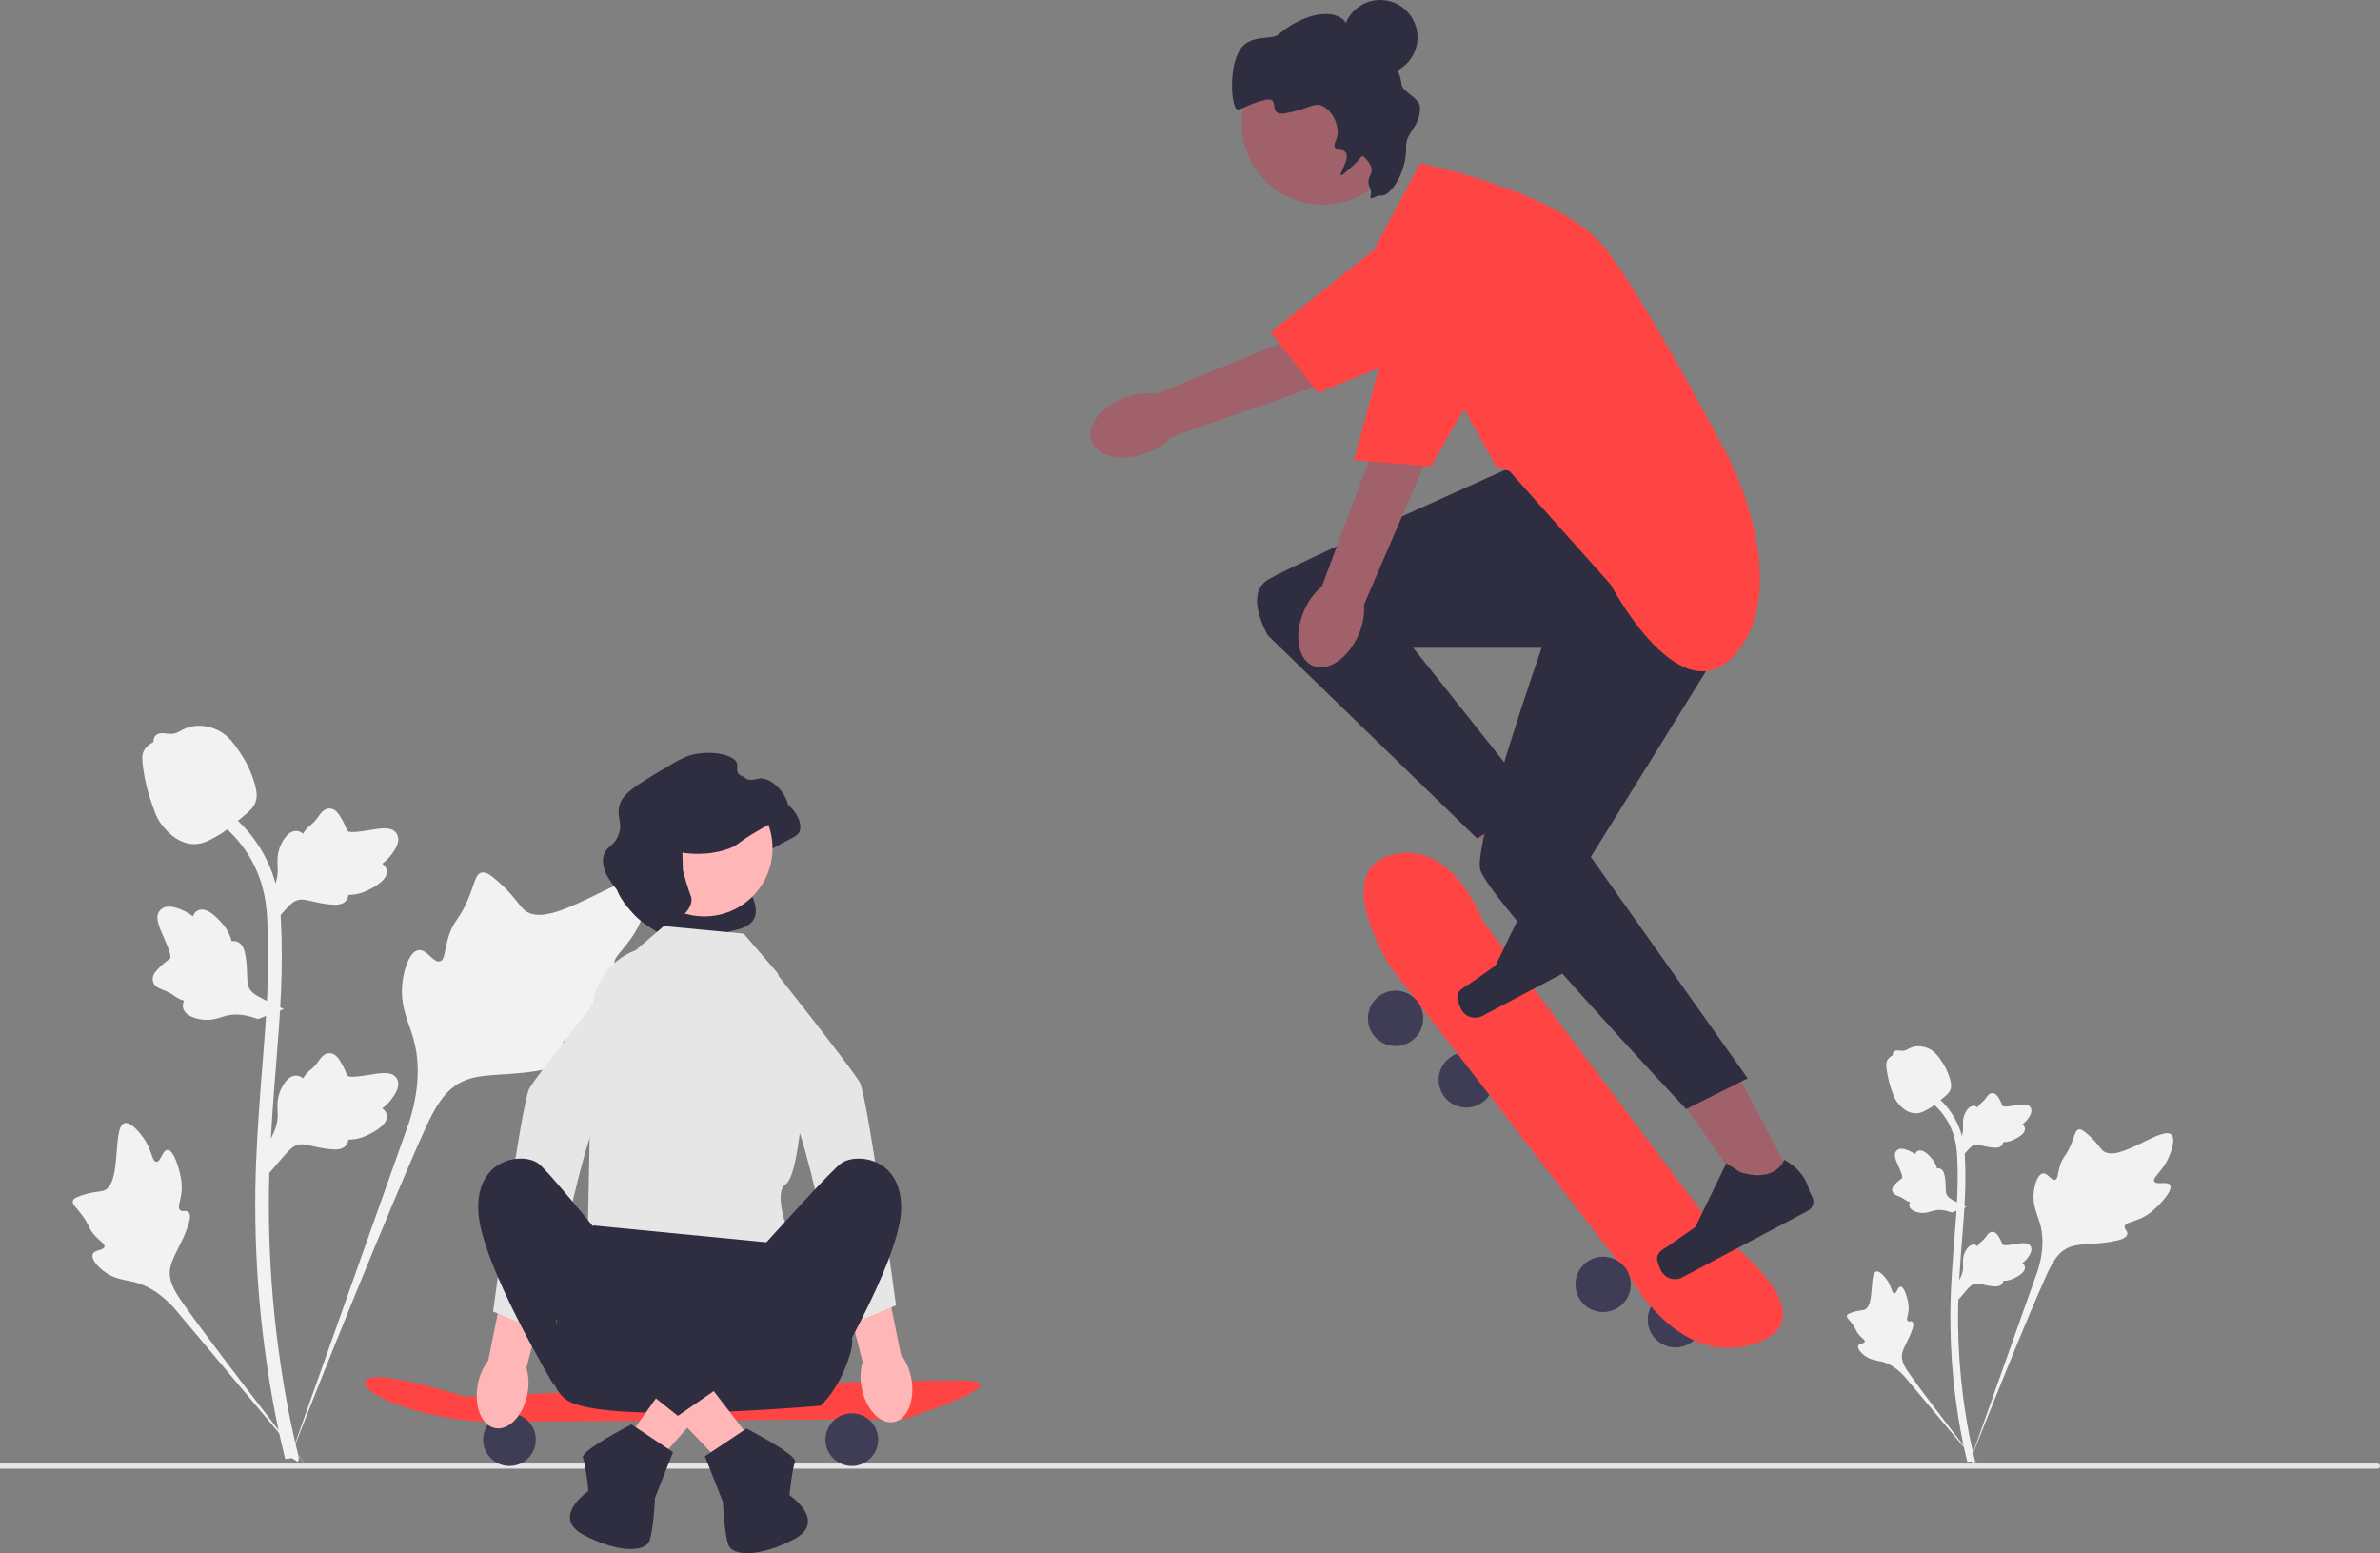 <svg xmlns="http://www.w3.org/2000/svg" width="774.04" height="505.053" viewBox="0 0 774.04 505.053" xmlns:xlink="http://www.w3.org/1999/xlink"><rect x="0" y="0" width="774.04" height="505.053" fill="#808080" stroke="none"/><path d="M774.04,476.742h0c0,.464-.376,.84-.84,.84H0v-1.68H773.2c.464,0,.84,.376,.84,.84Z" fill="#e6e6e6"/><circle cx="476.882" cy="351.138" r="9" fill="#3f3d56"/><circle cx="544.882" cy="429.138" r="9" fill="#3f3d56"/><path d="M452.382,314.638l78,101s16,30,41,21c25-9-13-36-13-36l-76-101s-10-27.142-30-21.571,0,36.571,0,36.571Z" fill="#ff4444"/><g><polygon points="584.229 385.598 571.051 392.573 537.876 345.063 557.325 334.769 584.229 385.598" fill="#a0616a"/><path d="M538.923,409.199h0c-.044,.908,.92,3.253,1.345,4.057h0c1.308,2.47,4.37,3.413,6.84,2.105l40.809-21.603c1.685-.892,2.328-2.981,1.436-4.666l-.899-1.699s-.684-6.175-8.173-10.269c0,0-2.557,7.663-14.362,4.03l-4.459-2.919-10.098,20.773-8.538,5.959c-1.868,1.304-3.79,1.957-3.901,4.232l-0,0Z" fill="#2f2e41"/></g><g><polygon points="519.229 300.598 506.051 307.573 472.876 260.063 492.325 249.769 519.229 300.598" fill="#a0616a"/><path d="M473.923,324.199h0c-.044,.908,.92,3.253,1.345,4.057h0c1.308,2.47,4.37,3.413,6.84,2.105l40.809-21.603c1.685-.892,2.328-2.981,1.436-4.666l-.899-1.699s-.684-6.175-8.173-10.269c0,0-2.557,7.663-14.362,4.03l-4.459-2.919-10.098,20.773-8.538,5.959c-1.868,1.304-3.79,1.957-3.901,4.232l-0,0Z" fill="#2f2e41"/></g><g><path d="M705.784,385.348c-.844-1.424-4.497,.101-5.168-1.191-.669-1.287,2.724-3.249,4.663-7.73,.35-.808,2.553-5.9,.922-7.472-3.092-2.978-17.24,9.313-22.191,5.29-1.087-.883-1.846-2.645-5.134-5.506-1.308-1.138-2.099-1.652-2.865-1.461-1.086,.271-1.172,1.725-2.337,4.584-1.747,4.287-2.78,4.028-3.798,7.449-.756,2.539-.583,4.016-1.472,4.303-1.258,.407-2.416-2.286-4.011-2.045-1.627,.246-2.611,3.382-2.922,5.73-.583,4.406,1.035,7.313,1.932,10.371,.975,3.322,1.553,8.375-.698,15.528l-22.277,62.766c4.918-12.879,19.158-48.185,25.142-61.305,1.727-3.787,3.635-7.629,7.551-9.145,3.77-1.46,8.949-.588,15.55-2.179,.771-.186,2.911-.73,3.18-1.988,.223-1.04-1.036-1.621-.842-2.595,.259-1.307,2.734-1.323,5.775-2.831,2.144-1.063,3.48-2.328,4.629-3.415,.346-.328,5.495-5.262,4.371-7.157h-0Z" fill="#f2f2f2"/><path d="M618.139,418.391c-.942,.004-1.248,2.236-2.076,2.193-.825-.043-.808-2.275-2.448-4.519-.296-.405-2.159-2.955-3.401-2.608-2.354,.658-.404,11.148-3.806,12.418-.747,.279-1.831,.143-4.184,.931-.936,.314-1.417,.554-1.544,.985-.18,.611,.508,1.073,1.575,2.47,1.6,2.094,1.175,2.527,2.56,4.013,1.028,1.104,1.803,1.445,1.687,1.964-.163,.735-1.819,.526-2.161,1.379-.349,.87,.907,2.257,1.969,3.087,1.994,1.558,3.888,1.602,5.647,2.044,1.912,.48,4.559,1.654,7.42,4.823l24.378,29.044c-4.902-6.13-18.122-23.306-22.835-30.029-1.361-1.941-2.696-3.985-2.31-6.345,.371-2.272,2.293-4.562,3.417-8.261,.131-.432,.481-1.639-.058-2.134-.446-.409-1.095,.041-1.517-.335-.567-.504,.14-1.724,.277-3.651,.097-1.359-.138-2.38-.341-3.258-.061-.265-.997-4.215-2.251-4.21v0Z" fill="#f2f2f2"/><path d="M636.939,422.611l-.568-5.068,.259-.384c1.2-1.777,1.812-3.512,1.819-5.159,.001-.262-.011-.524-.023-.79-.049-1.057-.11-2.371,.575-3.903,.384-.854,1.463-2.831,3.086-2.587,.437,.061,.767,.262,1.018,.497,.037-.059,.075-.117,.115-.181,.505-.771,.905-1.101,1.291-1.419,.296-.245,.602-.497,1.082-1.094,.21-.262,.374-.492,.513-.685,.42-.585,.968-1.282,1.935-1.27,1.033,.049,1.574,.903,1.932,1.468,.64,1.008,.93,1.735,1.122,2.217,.07,.176,.149,.374,.19,.436,.333,.489,3.038,.032,4.057-.135,2.289-.382,4.27-.712,5.087,.732,.585,1.033,.151,2.398-1.33,4.168-.461,.551-.952,.969-1.388,1.297,.361,.215,.684,.546,.815,1.065h0c.308,1.228-.748,2.459-3.137,3.663-.593,.301-1.392,.702-2.512,.896-.527,.091-1.002,.113-1.408,.125-.009,.235-.064,.489-.207,.751-.42,.771-1.293,1.138-2.61,1.05-1.449-.076-2.642-.352-3.694-.595-.919-.21-1.711-.389-2.332-.347-1.153,.093-2.041,1.016-3.083,2.212l-2.603,3.042h-0Z" fill="#f2f2f2"/><path d="M639.572,392.435l-4.758,1.835-.437-.153c-2.023-.71-3.857-.862-5.452-.451-.254,.065-.504,.143-.759,.223-1.01,.315-2.266,.708-3.922,.434-.924-.155-3.11-.697-3.285-2.329-.052-.438,.059-.809,.222-1.111-.066-.021-.133-.042-.204-.065-.874-.293-1.295-.597-1.7-.889-.312-.224-.633-.456-1.332-.769-.307-.137-.571-.237-.793-.322-.672-.258-1.486-.611-1.719-1.549-.215-1.011,.474-1.751,.93-2.241,.813-.875,1.442-1.34,1.86-1.648,.153-.112,.324-.239,.373-.294,.389-.446-.74-2.947-1.159-3.891-.95-2.118-1.772-3.95-.582-5.106,.851-.828,2.282-.754,4.369,.229,.65,.307,1.179,.675,1.607,1.013,.117-.404,.354-.8,.823-1.058h0c1.11-.61,2.569,.099,4.339,2.105,.442,.498,1.033,1.169,1.504,2.203,.221,.487,.363,.941,.478,1.331,.229-.051,.49-.063,.779,.009,.852,.21,1.429,.962,1.678,2.258,.294,1.421,.329,2.645,.362,3.724,.03,.942,.058,1.753,.255,2.344,.382,1.091,1.5,1.717,2.922,2.421l3.603,1.746-0,0Z" fill="#f2f2f2"/><path d="M636.939,377.504l-.568-5.068,.259-.384c1.2-1.777,1.812-3.512,1.819-5.159,.001-.262-.011-.524-.023-.79-.049-1.057-.11-2.371,.575-3.903,.384-.854,1.463-2.831,3.086-2.587,.437,.061,.767,.262,1.018,.497,.037-.059,.075-.117,.115-.181,.505-.771,.905-1.101,1.291-1.419,.296-.245,.602-.497,1.082-1.094,.21-.262,.374-.492,.513-.685,.42-.585,.968-1.282,1.935-1.27,1.033,.049,1.574,.903,1.932,1.468,.64,1.008,.93,1.735,1.122,2.217,.07,.176,.149,.374,.19,.436,.333,.489,3.038,.032,4.057-.135,2.289-.382,4.27-.712,5.087,.732,.585,1.033,.151,2.398-1.33,4.168-.461,.551-.952,.969-1.388,1.297,.361,.215,.684,.546,.815,1.065h0c.308,1.228-.748,2.459-3.137,3.663-.593,.301-1.392,.702-2.512,.896-.527,.091-1.002,.113-1.408,.125-.009,.235-.064,.489-.207,.751-.42,.771-1.293,1.138-2.61,1.05-1.449-.076-2.642-.352-3.694-.595-.919-.21-1.711-.389-2.332-.347-1.153,.093-2.041,1.016-3.083,2.212l-2.603,3.042h-0Z" fill="#f2f2f2"/><path d="M642.124,475.881l-1.062-.666-.257-1.226,.257,1.226-1.238,.142c-.02-.115-.087-.379-.188-.793-.554-2.266-2.244-9.162-3.654-20.023-.984-7.581-1.541-15.376-1.656-23.17-.115-7.807,.255-13.717,.551-18.467,.224-3.583,.496-6.994,.762-10.317,.71-8.878,1.379-17.265,.881-26.55-.11-2.073-.341-6.387-2.862-10.978-1.462-2.663-3.476-5.027-5.987-7.023l1.561-1.963c2.771,2.207,5,4.826,6.623,7.782,2.795,5.09,3.047,9.791,3.168,12.05,.507,9.449-.17,17.916-.887,26.88-.264,3.311-.536,6.708-.759,10.276-.294,4.706-.66,10.565-.546,18.271,.113,7.701,.663,15.4,1.634,22.886,1.392,10.724,3.058,17.517,3.605,19.749,.291,1.192,.352,1.441,.054,1.914v-0Z" fill="#f2f2f2"/><path d="M623.075,362.018c-.103,0-.207-.002-.312-.01-2.134-.115-4.11-1.392-5.875-3.796-.827-1.131-1.251-2.42-2.095-4.992-.131-.396-.767-2.408-1.154-5.176-.253-1.808-.221-2.565,.137-3.233,.398-.744,1.041-1.263,1.766-1.613-.032-.24-.006-.487,.098-.739,.427-1.045,1.563-.908,2.177-.842,.311,.039,.699,.091,1.117,.069,.658-.032,1.012-.228,1.548-.521,.513-.281,1.15-.631,2.096-.825,1.865-.389,3.427,.14,3.942,.313,2.71,.903,4.046,3.01,5.593,5.45,.308,.489,1.367,2.271,2.065,4.713,.504,1.762,.433,2.545,.281,3.128-.308,1.197-1.036,1.882-2.885,3.394-1.931,1.583-2.9,2.376-3.732,2.858-1.937,1.118-3.153,1.821-4.768,1.821v0Z" fill="#f2f2f2"/></g><g><path d="M209.098,315.627c-1.489-2.511-7.932,.178-9.117-2.101-1.18-2.271,4.806-5.731,8.226-13.635,.617-1.425,4.503-10.408,1.626-13.179-5.454-5.254-30.409,16.427-39.143,9.332-1.917-1.557-3.256-4.665-9.056-9.712-2.308-2.008-3.703-2.914-5.054-2.577-1.916,.478-2.068,3.043-4.123,8.086-3.082,7.562-4.904,7.106-6.7,13.139-1.333,4.479-1.028,7.083-2.597,7.59-2.219,.718-4.262-4.033-7.075-3.608-2.87,.434-4.606,5.966-5.154,10.107-1.029,7.772,1.826,12.9,3.408,18.293,1.719,5.86,2.739,14.773-1.231,27.39l-39.295,110.715c8.675-22.718,33.794-84.996,44.349-108.138,3.047-6.681,6.411-13.457,13.319-16.132,6.651-2.575,15.785-1.038,27.43-3.843,1.36-.328,5.134-1.288,5.609-3.508,.393-1.835-1.827-2.859-1.486-4.578,.457-2.305,4.823-2.334,10.187-4.994,3.783-1.876,6.139-4.106,8.166-6.024,.611-.578,9.693-9.281,7.71-12.624h-0Z" fill="#f2f2f2"/><path d="M54.498,373.912c-1.662,.006-2.201,3.944-3.662,3.868-1.455-.076-1.426-4.012-4.319-7.971-.522-.714-3.809-5.213-5.999-4.601-4.152,1.161-.712,19.665-6.714,21.904-1.317,.491-3.229,.252-7.38,1.643-1.651,.553-2.499,.977-2.723,1.737-.318,1.079,.897,1.893,2.779,4.357,2.823,3.694,2.073,4.457,4.516,7.079,1.814,1.947,3.18,2.548,2.976,3.465-.288,1.296-3.209,.928-3.812,2.432-.615,1.534,1.599,3.982,3.474,5.446,3.518,2.747,6.858,2.826,9.962,3.606,3.372,.847,8.041,2.918,13.088,8.507l43.002,51.231c-8.647-10.813-31.966-41.11-40.279-52.968-2.4-3.423-4.755-7.03-4.074-11.192,.655-4.007,4.045-8.047,6.028-14.571,.232-.762,.849-2.891-.103-3.765-.787-.722-1.931,.072-2.676-.592-1-.89,.246-3.04,.488-6.441,.171-2.398-.244-4.198-.601-5.746-.108-.467-1.759-7.435-3.971-7.427v0Z" fill="#f2f2f2"/><path d="M87.659,381.356l-1.001-8.94,.458-.678c2.117-3.134,3.197-6.194,3.209-9.1,.002-.462-.019-.924-.041-1.394-.086-1.865-.194-4.183,1.014-6.885,.678-1.507,2.581-4.994,5.443-4.563,.771,.108,1.353,.462,1.796,.876,.065-.104,.132-.207,.203-.319,.891-1.36,1.597-1.942,2.277-2.504,.522-.432,1.062-.876,1.908-1.93,.371-.462,.66-.868,.904-1.209,.74-1.032,1.707-2.262,3.412-2.24,1.822,.086,2.776,1.593,3.408,2.59,1.129,1.778,1.64,3.061,1.979,3.911,.123,.311,.263,.66,.335,.768,.587,.863,5.359,.056,7.157-.237,4.038-.673,7.533-1.256,8.972,1.291,1.032,1.822,.265,4.23-2.346,7.351-.814,.971-1.679,1.709-2.448,2.288,.637,.38,1.206,.963,1.438,1.878h0c.544,2.167-1.319,4.338-5.534,6.462-1.047,.531-2.456,1.239-4.431,1.58-.93,.16-1.768,.199-2.484,.22-.015,.414-.112,.863-.365,1.325-.74,1.36-2.281,2.007-4.604,1.852-2.556-.134-4.66-.622-6.516-1.049-1.621-.371-3.017-.686-4.114-.613-2.033,.164-3.6,1.791-5.439,3.902l-4.591,5.366h-0Z" fill="#f2f2f2"/><path d="M92.305,328.128l-8.394,3.236-.772-.271c-3.568-1.253-6.803-1.521-9.616-.796-.447,.115-.889,.253-1.338,.393-1.782,.556-3.997,1.249-6.917,.765-1.629-.273-5.486-1.23-5.794-4.108-.091-.773,.104-1.426,.392-1.959-.117-.036-.234-.075-.36-.115-1.541-.517-2.284-1.052-2.999-1.568-.55-.396-1.117-.805-2.35-1.356-.541-.242-1.007-.419-1.399-.568-1.186-.454-2.621-1.078-3.033-2.733-.379-1.784,.837-3.089,1.641-3.954,1.434-1.543,2.544-2.363,3.281-2.906,.269-.198,.572-.422,.658-.518,.686-.787-1.305-5.198-2.045-6.863-1.676-3.735-3.126-6.968-1.027-9.006,1.5-1.46,4.025-1.33,7.706,.405,1.146,.541,2.079,1.191,2.834,1.787,.206-.712,.625-1.411,1.452-1.867h0c1.958-1.076,4.531,.175,7.654,3.714,.779,.878,1.821,2.062,2.652,3.885,.39,.859,.64,1.659,.843,2.347,.405-.09,.864-.11,1.374,.017,1.503,.371,2.52,1.698,2.959,3.983,.519,2.506,.581,4.665,.638,6.569,.052,1.662,.101,3.093,.451,4.135,.674,1.925,2.646,3.028,5.154,4.271l6.355,3.08-0,0Z" fill="#f2f2f2"/><path d="M87.659,301.791l-1.001-8.94,.458-.678c2.117-3.134,3.197-6.194,3.209-9.1,.002-.462-.019-.924-.041-1.394-.086-1.865-.194-4.183,1.014-6.885,.678-1.507,2.581-4.994,5.443-4.563,.771,.108,1.353,.462,1.796,.876,.065-.104,.132-.207,.203-.319,.891-1.36,1.597-1.942,2.277-2.504,.522-.432,1.062-.876,1.908-1.93,.371-.462,.66-.868,.904-1.209,.74-1.032,1.707-2.262,3.412-2.24,1.822,.086,2.776,1.593,3.408,2.59,1.129,1.778,1.64,3.061,1.979,3.911,.123,.311,.263,.66,.335,.768,.587,.863,5.359,.056,7.157-.237,4.038-.673,7.533-1.256,8.972,1.291,1.032,1.822,.265,4.23-2.346,7.351-.814,.971-1.679,1.709-2.448,2.288,.637,.38,1.206,.963,1.438,1.878h0c.544,2.167-1.319,4.338-5.534,6.462-1.047,.531-2.456,1.239-4.431,1.58-.93,.16-1.768,.199-2.484,.22-.015,.414-.112,.863-.365,1.325-.74,1.36-2.281,2.007-4.604,1.852-2.556-.134-4.66-.622-6.516-1.049-1.621-.371-3.017-.686-4.114-.613-2.033,.164-3.6,1.791-5.439,3.902l-4.591,5.366h-0Z" fill="#f2f2f2"/><path d="M96.806,475.322l-1.873-1.174-.453-2.163,.453,2.163-2.184,.25c-.035-.203-.153-.669-.332-1.399-.978-3.997-3.958-16.162-6.445-35.319-1.735-13.373-2.717-27.122-2.92-40.871-.203-13.77,.449-24.195,.971-32.574,.395-6.32,.874-12.337,1.345-18.199,1.252-15.661,2.432-30.454,1.554-46.832-.194-3.656-.602-11.267-5.048-19.365-2.579-4.697-6.132-8.866-10.561-12.389l2.754-3.462c4.889,3.894,8.819,8.513,11.683,13.727,4.93,8.979,5.374,17.271,5.588,21.255,.894,16.667-.3,31.603-1.565,47.415-.466,5.84-.945,11.832-1.338,18.126-.518,8.301-1.163,18.635-.963,32.228,.199,13.585,1.17,27.165,2.881,40.37,2.456,18.916,5.394,30.899,6.359,34.836,.514,2.102,.622,2.543,.095,3.376v-0Z" fill="#f2f2f2"/><path d="M63.205,274.475c-.181,0-.365-.004-.55-.017-3.764-.203-7.25-2.456-10.362-6.695-1.459-1.994-2.206-4.269-3.695-8.806-.231-.699-1.353-4.248-2.035-9.13-.447-3.19-.391-4.524,.242-5.702,.701-1.312,1.837-2.227,3.114-2.845-.056-.423-.011-.859,.173-1.304,.753-1.843,2.756-1.601,3.84-1.485,.548,.069,1.232,.16,1.971,.121,1.161-.056,1.785-.401,2.73-.919,.904-.496,2.029-1.114,3.697-1.455,3.289-.686,6.046,.246,6.954,.553,4.781,1.593,7.138,5.31,9.866,9.613,.544,.863,2.411,4.006,3.643,8.314,.889,3.108,.764,4.489,.496,5.517-.544,2.111-1.828,3.32-5.089,5.987-3.406,2.793-5.115,4.192-6.583,5.042-3.417,1.973-5.562,3.212-8.411,3.212v0Z" fill="#f2f2f2"/></g><path d="M566.382,199.638l-49,79,51,72-20,10s-65-69-67-78,20-72,20-72h-41.768l39.768,50-19,12-68-66s-8-13.291,0-18.146c8-4.854,79.736-36.854,79.736-36.854l74.264,48Z" fill="#2f2e41"/><circle cx="453.882" cy="331.138" r="9" fill="#3f3d56"/><circle cx="521.382" cy="417.638" r="9" fill="#3f3d56"/><path d="M446.882,81.138l15-28s45.945,9,60.472,28c14.528,19,40.528,69,40.528,69,0,0,20,40,2,62-18,22-41-22-41-22l-33-37-4-1-40-71Z" fill="#ff4444"/><g><path id="b-630" d="M424.062,198.725c1.279-3.103,3.282-5.855,5.843-8.025l21.661-57.972,16.761,6.456-24.703,57.39c.196,3.35-.413,6.697-1.775,9.763-3.306,7.721-9.966,12.272-14.878,10.169-4.912-2.103-6.214-10.064-2.909-17.782v-0Z" fill="#a0616a"/><polygon points="458.382 82.638 497.882 95.138 465.382 151.638 440.382 149.638 458.382 82.638" fill="#ff4444"/></g><g><path id="c-631" d="M366.086,129.2c3.15-1.159,6.531-1.547,9.862-1.132l57.333-23.3,6.594,16.707-58.964,20.667c-2.333,2.412-5.209,4.23-8.388,5.303-7.921,2.793-15.779,.973-17.556-4.066-1.777-5.039,3.201-11.387,11.119-14.178l0-0Z" fill="#a0616a"/><polygon points="460.882 70.138 489.92 102.696 428.716 127.738 413.264 107.983 460.882 70.138" fill="#ff4444"/></g><g><path d="M225.89,283.514c.032,.006,.081,.014,.14,.024,1.154,.191,8.132,1.268,15.168-1.412,2.98-1.135,1.964-1.418,8.602-5.365,7.782-4.628,9.779-4.595,10.359-6.753,1.157-4.309-5.022-11.082-9.112-10.636-1.077,.117-2.23,.759-4.023,.324-.394-.096-2.119-.514-2.96-1.942-.75-1.274-.115-2.193-.417-3.237-.792-2.742-7.393-4.111-13.181-3.144-3.329,.556-5.918,2.074-10.96,5.088-8.776,5.246-13.164,7.868-14.151,11.887-.935,3.809,1.309,5.45-.323,9.527-1.519,3.796-3.933,3.543-4.763,6.614-1.336,4.942,3.623,10.366,5.69,12.625,2.265,2.477,4.432,3.837,7.308,5.642,3.61,2.265,5.415,3.398,7.585,3.283,3.934-.209,15.625,.502,15.778-2.754,.057-1.22,14.236-.221,7.255-13.358-.856-1.611-17.633,.11-17.854-.816" fill="#2f2e41"/><circle cx="229.082" cy="275.814" r="22.166" fill="#ffb6b6"/><path d="M151.269,454.155s-31.103-9.917-32.455-4.958,22.088,13.072,40.569,13.072,134.779-.902,134.779-.902c0,0,32.455-10.368,22.989-12.171-9.466-1.803-165.882,4.958-165.882,4.958Z" fill="#ff4444"/><circle cx="165.694" cy="468.128" r="8.565" fill="#3f3d56"/><circle cx="277.033" cy="468.128" r="8.565" fill="#3f3d56"/><path d="M241.874,303.598l-25.991-2.461-9.169,7.87h-0c-8.345,3.095-13.948,10.981-14.124,19.88l-1.427,71.852,66.714,4.057s-7.212-16.678-2.254-19.834c4.958-3.155,7.99-46.429,3.832-53.416s-6.536-15.101-6.536-15.101l-11.044-12.847Z" fill="#e6e6e6"/><path d="M192.965,398.485l-8.114,20.285s-12.621,28.398-.451,36.512,82.49,1.803,82.49,1.803c0,0,6.762-5.86,9.917-18.031s-16.678-31.554-16.678-31.554l-2.254-2.705-64.911-6.311Z" fill="#2f2e41"/><g><path id="d-632" d="M280.232,451.237c1.328,7.005,6.018,11.997,10.476,11.152,4.458-.846,6.994-7.209,5.665-14.216-.492-2.806-1.65-5.454-3.375-7.721l-6-29.608-13.834,3.112,7.384,28.858c-.776,2.742-.884,5.631-.315,8.423Z" fill="#ffb6b6"/><path d="M240.903,349.46s4.361,5.088,12.445,6.226,20.717,75.946,20.717,75.946l17.346-7.16s-9.226-67.944-11.798-72.529-29.731-38.806-29.731-38.806l-8.979,36.322Z" fill="#e6e6e6"/></g><g><path id="e-633" d="M171.533,453.237c-1.328,7.005-6.018,11.997-10.476,11.152-4.458-.846-6.994-7.209-5.665-14.216,.492-2.806,1.65-5.454,3.375-7.721l6-29.608,13.834,3.112-7.384,28.858c.776,2.742,.884,5.631,.315,8.423Z" fill="#ffb6b6"/><path d="M210.861,351.46s-4.361,5.088-12.445,6.226-20.717,75.946-20.717,75.946l-17.346-7.16s9.226-67.944,11.798-72.529,29.731-38.806,29.731-38.806l8.979,36.322Z" fill="#e6e6e6"/></g><polygon points="246.387 438.347 233.128 426.788 201.908 470.778 210.892 478.611 246.387 438.347" fill="#ffb6b6"/><path d="M268.243,450.774s23.891-39.668,24.792-56.797c.902-17.129-13.974-19.383-19.383-15.777s-63.77,69.937-63.77,69.937l18.245,12.253,39.476-31.437,.641,21.82Z" fill="#2f2e41"/><polygon points="200.93 440.597 213.711 428.512 246.682 471.206 238.022 479.395 200.93 440.597" fill="#ffb6b6"/><path d="M180.344,450.774s-23.891-39.668-24.792-56.797c-.902-17.129,13.974-19.383,19.383-15.777s59.46,72.574,59.46,72.574l-13.935,9.617-39.476-31.437-.641,21.82Z" fill="#2f2e41"/><path d="M205.361,463.17s-16.678,8.565-15.777,10.818,1.803,10.818,1.803,10.818c0,0-12.621,8.565-1.352,14.425,11.269,5.86,19.834,5.409,21.186,1.803s1.803-13.974,1.803-13.974l5.86-14.875-13.523-9.015Z" fill="#2f2e41"/><path d="M242.775,464.522s16.678,8.565,15.777,10.818-1.803,10.818-1.803,10.818c0,0,12.621,8.565,1.352,14.425-11.269,5.86-19.834,5.409-21.186,1.803s-1.803-13.974-1.803-13.974l-5.86-14.875,13.523-9.015Z" fill="#2f2e41"/><path d="M221.942,277.248c.032,.006,.081,.014,.14,.024,1.154,.191,8.132,1.268,15.168-1.412,2.98-1.135,1.964-1.418,8.602-5.365,7.782-4.628,9.779-4.595,10.359-6.753,1.157-4.309-5.022-11.082-9.112-10.636-1.077,.117-2.23,.759-4.023,.324-.394-.096-2.119-.514-2.96-1.942-.75-1.274-.115-2.193-.417-3.237-.792-2.742-7.393-4.111-13.181-3.144-3.329,.556-5.918,2.074-10.96,5.088-8.776,5.246-13.164,7.868-14.151,11.887-.935,3.809,1.309,5.45-.323,9.527-1.519,3.796-3.933,3.543-4.763,6.614-1.336,4.942,3.623,10.366,5.69,12.625,2.265,2.477,4.432,3.837,7.308,5.642,3.61,2.265,5.415,3.398,7.585,3.283,3.934-.209,7.848-3.774,8-7.03,.057-1.22-.452-1.586-1.712-5.781-.525-1.748-.889-3.19-1.11-4.116" fill="#2f2e41"/></g><circle cx="448.882" cy="12.138" r="12.138" fill="#2f2e41"/><circle cx="430.238" cy="40.116" r="26.433" fill="#a0616a"/><path d="M449.197,63.581c3.167,.283,8.336-7.818,8.106-15.663-.148-5.047,4.234-6.039,4.559-12.548,.19-3.793-5.636-4.975-6.036-8.017-.725-5.512-4.281-9.22-4.725-9.671-3.832-3.892-6.537-2.627-11.043-7.137-2.713-2.716-2.018-3.46-3.845-4.664-5.274-3.476-14.749,.291-20.416,5.367-1.961,1.756-9.27-.163-12.463,4.796-3.762,5.843-2.888,17.759-1.275,19.332,.98,.955,3.218-1.379,9.284-2.877,5.616-1.387,.318,5.472,6.811,4.321,7.677-1.361,9.181-3.697,12.056-2.296,3.039,1.481,5.414,6.067,4.725,9.671-.342,1.789-1.334,2.786-.775,3.696,1.021,1.661,2.193,.032,3.502,1.699,1.523,1.938-2.262,6.912-1.549,7.392,.144,.097,.578,.084,4.664-3.845,1.631-1.569,2.11-2.532,2.429-2.385,.517,.239,3.903,3.394,2.61,5.886-2.012,3.877,.563,3.998,0,6.608-.581,2.693,1.369,.156,3.382,.336Z" fill="#2f2e41"/></svg>
